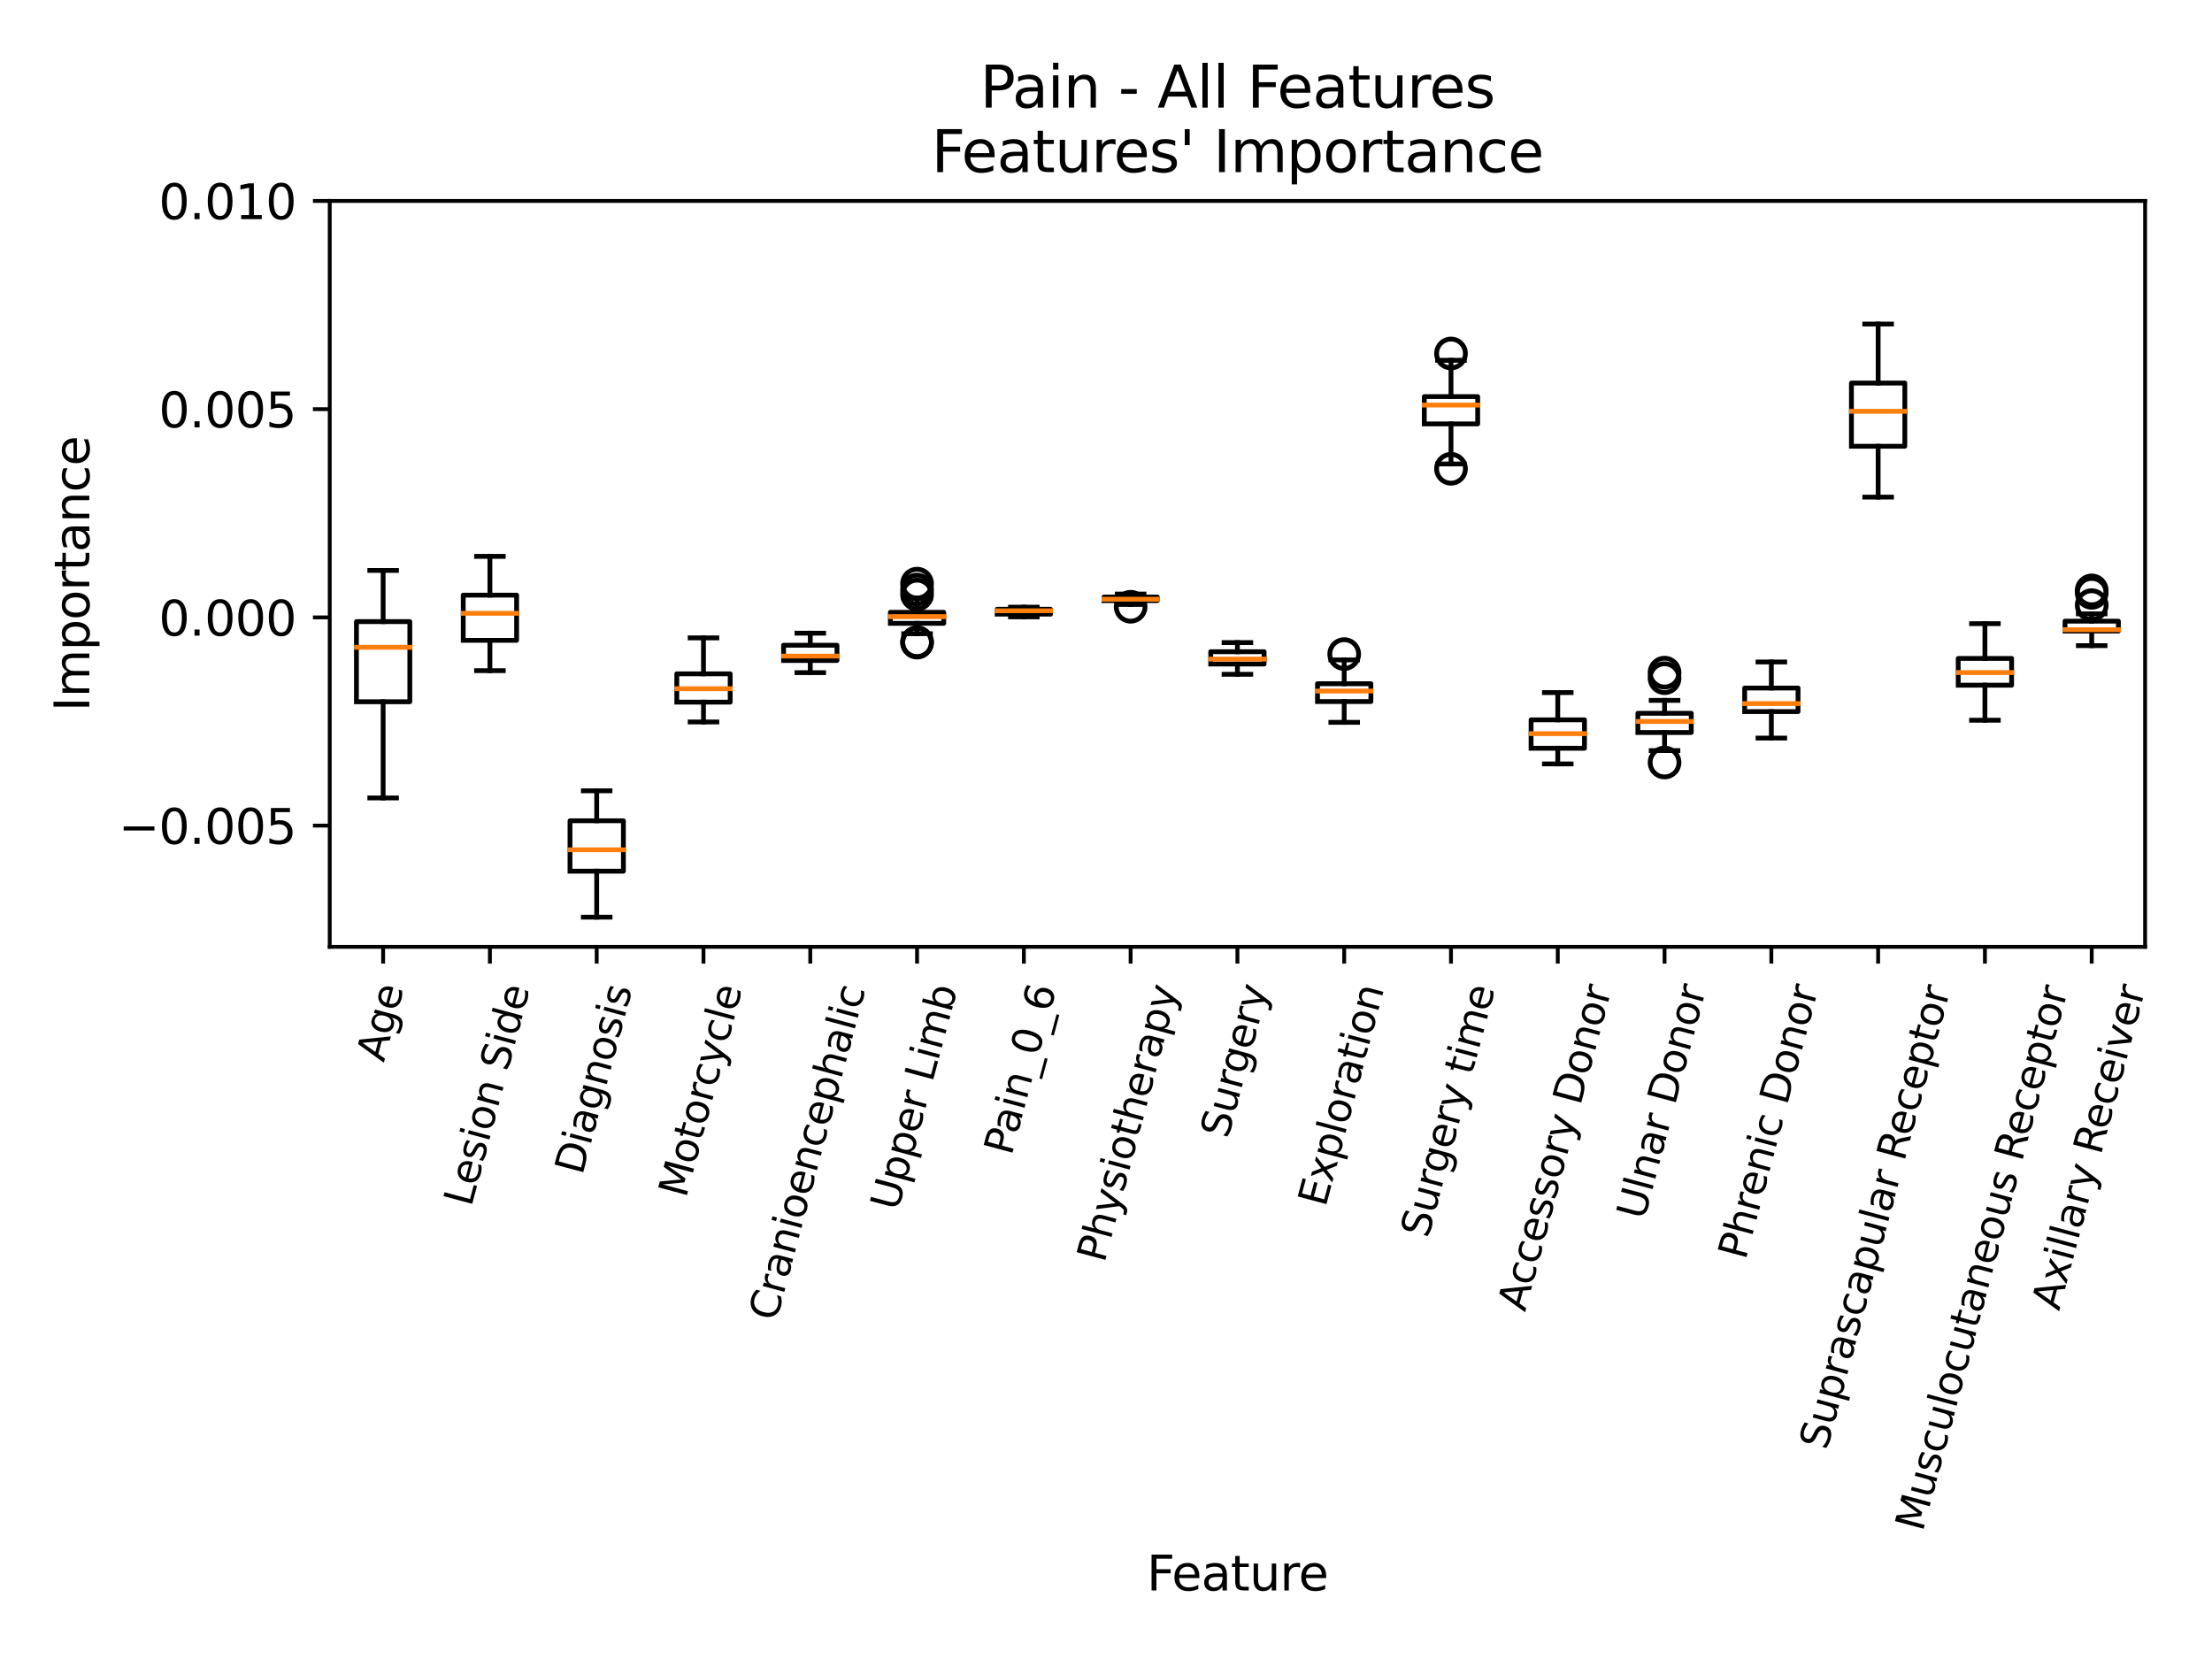 <?xml version="1.0" encoding="utf-8" standalone="no"?>
<!DOCTYPE svg PUBLIC "-//W3C//DTD SVG 1.1//EN"
  "http://www.w3.org/Graphics/SVG/1.1/DTD/svg11.dtd">
<svg xmlns:xlink="http://www.w3.org/1999/xlink" width="460.8pt" height="345.6pt" viewBox="0 0 460.8 345.6" xmlns="http://www.w3.org/2000/svg" version="1.1">
 <defs>
  <style type="text/css">*{stroke-linejoin: round; stroke-linecap: butt}</style>
 </defs>
 <g id="figure_1">
  <g id="patch_1">
   <path d="M 0 345.6 
L 460.8 345.6 
L 460.8 0 
L 0 0 
z
" style="fill: #ffffff"/>
  </g>
  <g id="axes_1">
   <g id="patch_2">
    <path d="M 68.69 197.241 
L 446.864 197.241 
L 446.864 41.856 
L 68.69 41.856 
z
" style="fill: #ffffff"/>
   </g>
   <g id="matplotlib.axis_1">
    <g id="xtick_1">
     <g id="line2d_1">
      <defs>
       <path id="m4eee331f38" d="M 0 0 
L 0 3.5 
" style="stroke: #000000; stroke-width: 0.8"/>
      </defs>
      <g>
       <use xlink:href="#m4eee331f38" x="79.813" y="197.241" style="stroke: #000000; stroke-width: 0.8"/>
      </g>
     </g>
     <g id="text_1">
      <!-- Age -->
      <g transform="translate(79.948 221.442)rotate(-75)scale(0.083 -0.083)">
       <defs>
        <path id="DejaVuSans-41" d="M 2188 4044 
L 1331 1722 
L 3047 1722 
L 2188 4044 
z
M 1831 4666 
L 2547 4666 
L 4325 0 
L 3669 0 
L 3244 1197 
L 1141 1197 
L 716 0 
L 50 0 
L 1831 4666 
z
" transform="scale(0.016)"/>
        <path id="DejaVuSans-67" d="M 2906 1791 
Q 2906 2416 2648 2759 
Q 2391 3103 1925 3103 
Q 1463 3103 1205 2759 
Q 947 2416 947 1791 
Q 947 1169 1205 825 
Q 1463 481 1925 481 
Q 2391 481 2648 825 
Q 2906 1169 2906 1791 
z
M 3481 434 
Q 3481 -459 3084 -895 
Q 2688 -1331 1869 -1331 
Q 1566 -1331 1297 -1286 
Q 1028 -1241 775 -1147 
L 775 -588 
Q 1028 -725 1275 -790 
Q 1522 -856 1778 -856 
Q 2344 -856 2625 -561 
Q 2906 -266 2906 331 
L 2906 616 
Q 2728 306 2450 153 
Q 2172 0 1784 0 
Q 1141 0 747 490 
Q 353 981 353 1791 
Q 353 2603 747 3093 
Q 1141 3584 1784 3584 
Q 2172 3584 2450 3431 
Q 2728 3278 2906 2969 
L 2906 3500 
L 3481 3500 
L 3481 434 
z
" transform="scale(0.016)"/>
        <path id="DejaVuSans-65" d="M 3597 1894 
L 3597 1613 
L 953 1613 
Q 991 1019 1311 708 
Q 1631 397 2203 397 
Q 2534 397 2845 478 
Q 3156 559 3463 722 
L 3463 178 
Q 3153 47 2828 -22 
Q 2503 -91 2169 -91 
Q 1331 -91 842 396 
Q 353 884 353 1716 
Q 353 2575 817 3079 
Q 1281 3584 2069 3584 
Q 2775 3584 3186 3129 
Q 3597 2675 3597 1894 
z
M 3022 2063 
Q 3016 2534 2758 2815 
Q 2500 3097 2075 3097 
Q 1594 3097 1305 2825 
Q 1016 2553 972 2059 
L 3022 2063 
z
" transform="scale(0.016)"/>
       </defs>
       <use xlink:href="#DejaVuSans-41"/>
       <use xlink:href="#DejaVuSans-67" x="68.408"/>
       <use xlink:href="#DejaVuSans-65" x="131.885"/>
      </g>
     </g>
    </g>
    <g id="xtick_2">
     <g id="line2d_2">
      <g>
       <use xlink:href="#m4eee331f38" x="102.058" y="197.241" style="stroke: #000000; stroke-width: 0.8"/>
      </g>
     </g>
     <g id="text_2">
      <!-- Lesion Side -->
      <g transform="translate(98.156 251.581)rotate(-75)scale(0.083 -0.083)">
       <defs>
        <path id="DejaVuSans-4c" d="M 628 4666 
L 1259 4666 
L 1259 531 
L 3531 531 
L 3531 0 
L 628 0 
L 628 4666 
z
" transform="scale(0.016)"/>
        <path id="DejaVuSans-73" d="M 2834 3397 
L 2834 2853 
Q 2591 2978 2328 3040 
Q 2066 3103 1784 3103 
Q 1356 3103 1142 2972 
Q 928 2841 928 2578 
Q 928 2378 1081 2264 
Q 1234 2150 1697 2047 
L 1894 2003 
Q 2506 1872 2764 1633 
Q 3022 1394 3022 966 
Q 3022 478 2636 193 
Q 2250 -91 1575 -91 
Q 1294 -91 989 -36 
Q 684 19 347 128 
L 347 722 
Q 666 556 975 473 
Q 1284 391 1588 391 
Q 1994 391 2212 530 
Q 2431 669 2431 922 
Q 2431 1156 2273 1281 
Q 2116 1406 1581 1522 
L 1381 1569 
Q 847 1681 609 1914 
Q 372 2147 372 2553 
Q 372 3047 722 3315 
Q 1072 3584 1716 3584 
Q 2034 3584 2315 3537 
Q 2597 3491 2834 3397 
z
" transform="scale(0.016)"/>
        <path id="DejaVuSans-69" d="M 603 3500 
L 1178 3500 
L 1178 0 
L 603 0 
L 603 3500 
z
M 603 4863 
L 1178 4863 
L 1178 4134 
L 603 4134 
L 603 4863 
z
" transform="scale(0.016)"/>
        <path id="DejaVuSans-6f" d="M 1959 3097 
Q 1497 3097 1228 2736 
Q 959 2375 959 1747 
Q 959 1119 1226 758 
Q 1494 397 1959 397 
Q 2419 397 2687 759 
Q 2956 1122 2956 1747 
Q 2956 2369 2687 2733 
Q 2419 3097 1959 3097 
z
M 1959 3584 
Q 2709 3584 3137 3096 
Q 3566 2609 3566 1747 
Q 3566 888 3137 398 
Q 2709 -91 1959 -91 
Q 1206 -91 779 398 
Q 353 888 353 1747 
Q 353 2609 779 3096 
Q 1206 3584 1959 3584 
z
" transform="scale(0.016)"/>
        <path id="DejaVuSans-6e" d="M 3513 2113 
L 3513 0 
L 2938 0 
L 2938 2094 
Q 2938 2591 2744 2837 
Q 2550 3084 2163 3084 
Q 1697 3084 1428 2787 
Q 1159 2491 1159 1978 
L 1159 0 
L 581 0 
L 581 3500 
L 1159 3500 
L 1159 2956 
Q 1366 3272 1645 3428 
Q 1925 3584 2291 3584 
Q 2894 3584 3203 3211 
Q 3513 2838 3513 2113 
z
" transform="scale(0.016)"/>
        <path id="DejaVuSans-20" transform="scale(0.016)"/>
        <path id="DejaVuSans-53" d="M 3425 4513 
L 3425 3897 
Q 3066 4069 2747 4153 
Q 2428 4238 2131 4238 
Q 1616 4238 1336 4038 
Q 1056 3838 1056 3469 
Q 1056 3159 1242 3001 
Q 1428 2844 1947 2747 
L 2328 2669 
Q 3034 2534 3370 2195 
Q 3706 1856 3706 1288 
Q 3706 609 3251 259 
Q 2797 -91 1919 -91 
Q 1588 -91 1214 -16 
Q 841 59 441 206 
L 441 856 
Q 825 641 1194 531 
Q 1563 422 1919 422 
Q 2459 422 2753 634 
Q 3047 847 3047 1241 
Q 3047 1584 2836 1778 
Q 2625 1972 2144 2069 
L 1759 2144 
Q 1053 2284 737 2584 
Q 422 2884 422 3419 
Q 422 4038 858 4394 
Q 1294 4750 2059 4750 
Q 2388 4750 2728 4690 
Q 3069 4631 3425 4513 
z
" transform="scale(0.016)"/>
        <path id="DejaVuSans-64" d="M 2906 2969 
L 2906 4863 
L 3481 4863 
L 3481 0 
L 2906 0 
L 2906 525 
Q 2725 213 2448 61 
Q 2172 -91 1784 -91 
Q 1150 -91 751 415 
Q 353 922 353 1747 
Q 353 2572 751 3078 
Q 1150 3584 1784 3584 
Q 2172 3584 2448 3432 
Q 2725 3281 2906 2969 
z
M 947 1747 
Q 947 1113 1208 752 
Q 1469 391 1925 391 
Q 2381 391 2643 752 
Q 2906 1113 2906 1747 
Q 2906 2381 2643 2742 
Q 2381 3103 1925 3103 
Q 1469 3103 1208 2742 
Q 947 2381 947 1747 
z
" transform="scale(0.016)"/>
       </defs>
       <use xlink:href="#DejaVuSans-4c"/>
       <use xlink:href="#DejaVuSans-65" x="53.963"/>
       <use xlink:href="#DejaVuSans-73" x="115.486"/>
       <use xlink:href="#DejaVuSans-69" x="167.586"/>
       <use xlink:href="#DejaVuSans-6f" x="195.369"/>
       <use xlink:href="#DejaVuSans-6e" x="256.551"/>
       <use xlink:href="#DejaVuSans-20" x="319.93"/>
       <use xlink:href="#DejaVuSans-53" x="351.717"/>
       <use xlink:href="#DejaVuSans-69" x="415.193"/>
       <use xlink:href="#DejaVuSans-64" x="442.977"/>
       <use xlink:href="#DejaVuSans-65" x="506.453"/>
      </g>
     </g>
    </g>
    <g id="xtick_3">
     <g id="line2d_3">
      <g>
       <use xlink:href="#m4eee331f38" x="124.304" y="197.241" style="stroke: #000000; stroke-width: 0.8"/>
      </g>
     </g>
     <g id="text_3">
      <!-- Diagnosis -->
      <g transform="translate(121.284 244.99)rotate(-75)scale(0.083 -0.083)">
       <defs>
        <path id="DejaVuSans-44" d="M 1259 4147 
L 1259 519 
L 2022 519 
Q 2988 519 3436 956 
Q 3884 1394 3884 2338 
Q 3884 3275 3436 3711 
Q 2988 4147 2022 4147 
L 1259 4147 
z
M 628 4666 
L 1925 4666 
Q 3281 4666 3915 4102 
Q 4550 3538 4550 2338 
Q 4550 1131 3912 565 
Q 3275 0 1925 0 
L 628 0 
L 628 4666 
z
" transform="scale(0.016)"/>
        <path id="DejaVuSans-61" d="M 2194 1759 
Q 1497 1759 1228 1600 
Q 959 1441 959 1056 
Q 959 750 1161 570 
Q 1363 391 1709 391 
Q 2188 391 2477 730 
Q 2766 1069 2766 1631 
L 2766 1759 
L 2194 1759 
z
M 3341 1997 
L 3341 0 
L 2766 0 
L 2766 531 
Q 2569 213 2275 61 
Q 1981 -91 1556 -91 
Q 1019 -91 701 211 
Q 384 513 384 1019 
Q 384 1609 779 1909 
Q 1175 2209 1959 2209 
L 2766 2209 
L 2766 2266 
Q 2766 2663 2505 2880 
Q 2244 3097 1772 3097 
Q 1472 3097 1187 3025 
Q 903 2953 641 2809 
L 641 3341 
Q 956 3463 1253 3523 
Q 1550 3584 1831 3584 
Q 2591 3584 2966 3190 
Q 3341 2797 3341 1997 
z
" transform="scale(0.016)"/>
       </defs>
       <use xlink:href="#DejaVuSans-44"/>
       <use xlink:href="#DejaVuSans-69" x="77.002"/>
       <use xlink:href="#DejaVuSans-61" x="104.785"/>
       <use xlink:href="#DejaVuSans-67" x="166.064"/>
       <use xlink:href="#DejaVuSans-6e" x="229.541"/>
       <use xlink:href="#DejaVuSans-6f" x="292.92"/>
       <use xlink:href="#DejaVuSans-73" x="354.102"/>
       <use xlink:href="#DejaVuSans-69" x="406.201"/>
       <use xlink:href="#DejaVuSans-73" x="433.984"/>
      </g>
     </g>
    </g>
    <g id="xtick_4">
     <g id="line2d_4">
      <g>
       <use xlink:href="#m4eee331f38" x="146.549" y="197.241" style="stroke: #000000; stroke-width: 0.8"/>
      </g>
     </g>
     <g id="text_4">
      <!-- Motorcycle -->
      <g transform="translate(142.892 249.746)rotate(-75)scale(0.083 -0.083)">
       <defs>
        <path id="DejaVuSans-4d" d="M 628 4666 
L 1569 4666 
L 2759 1491 
L 3956 4666 
L 4897 4666 
L 4897 0 
L 4281 0 
L 4281 4097 
L 3078 897 
L 2444 897 
L 1241 4097 
L 1241 0 
L 628 0 
L 628 4666 
z
" transform="scale(0.016)"/>
        <path id="DejaVuSans-74" d="M 1172 4494 
L 1172 3500 
L 2356 3500 
L 2356 3053 
L 1172 3053 
L 1172 1153 
Q 1172 725 1289 603 
Q 1406 481 1766 481 
L 2356 481 
L 2356 0 
L 1766 0 
Q 1100 0 847 248 
Q 594 497 594 1153 
L 594 3053 
L 172 3053 
L 172 3500 
L 594 3500 
L 594 4494 
L 1172 4494 
z
" transform="scale(0.016)"/>
        <path id="DejaVuSans-72" d="M 2631 2963 
Q 2534 3019 2420 3045 
Q 2306 3072 2169 3072 
Q 1681 3072 1420 2755 
Q 1159 2438 1159 1844 
L 1159 0 
L 581 0 
L 581 3500 
L 1159 3500 
L 1159 2956 
Q 1341 3275 1631 3429 
Q 1922 3584 2338 3584 
Q 2397 3584 2469 3576 
Q 2541 3569 2628 3553 
L 2631 2963 
z
" transform="scale(0.016)"/>
        <path id="DejaVuSans-63" d="M 3122 3366 
L 3122 2828 
Q 2878 2963 2633 3030 
Q 2388 3097 2138 3097 
Q 1578 3097 1268 2742 
Q 959 2388 959 1747 
Q 959 1106 1268 751 
Q 1578 397 2138 397 
Q 2388 397 2633 464 
Q 2878 531 3122 666 
L 3122 134 
Q 2881 22 2623 -34 
Q 2366 -91 2075 -91 
Q 1284 -91 818 406 
Q 353 903 353 1747 
Q 353 2603 823 3093 
Q 1294 3584 2113 3584 
Q 2378 3584 2631 3529 
Q 2884 3475 3122 3366 
z
" transform="scale(0.016)"/>
        <path id="DejaVuSans-79" d="M 2059 -325 
Q 1816 -950 1584 -1140 
Q 1353 -1331 966 -1331 
L 506 -1331 
L 506 -850 
L 844 -850 
Q 1081 -850 1212 -737 
Q 1344 -625 1503 -206 
L 1606 56 
L 191 3500 
L 800 3500 
L 1894 763 
L 2988 3500 
L 3597 3500 
L 2059 -325 
z
" transform="scale(0.016)"/>
        <path id="DejaVuSans-6c" d="M 603 4863 
L 1178 4863 
L 1178 0 
L 603 0 
L 603 4863 
z
" transform="scale(0.016)"/>
       </defs>
       <use xlink:href="#DejaVuSans-4d"/>
       <use xlink:href="#DejaVuSans-6f" x="86.279"/>
       <use xlink:href="#DejaVuSans-74" x="147.461"/>
       <use xlink:href="#DejaVuSans-6f" x="186.67"/>
       <use xlink:href="#DejaVuSans-72" x="247.852"/>
       <use xlink:href="#DejaVuSans-63" x="286.715"/>
       <use xlink:href="#DejaVuSans-79" x="341.695"/>
       <use xlink:href="#DejaVuSans-63" x="400.875"/>
       <use xlink:href="#DejaVuSans-6c" x="455.855"/>
       <use xlink:href="#DejaVuSans-65" x="483.639"/>
      </g>
     </g>
    </g>
    <g id="xtick_5">
     <g id="line2d_5">
      <g>
       <use xlink:href="#m4eee331f38" x="168.795" y="197.241" style="stroke: #000000; stroke-width: 0.8"/>
      </g>
     </g>
     <g id="text_5">
      <!-- Cranioencephalic -->
      <g transform="translate(161.694 275.452)rotate(-75)scale(0.083 -0.083)">
       <defs>
        <path id="DejaVuSans-43" d="M 4122 4306 
L 4122 3641 
Q 3803 3938 3442 4084 
Q 3081 4231 2675 4231 
Q 1875 4231 1450 3742 
Q 1025 3253 1025 2328 
Q 1025 1406 1450 917 
Q 1875 428 2675 428 
Q 3081 428 3442 575 
Q 3803 722 4122 1019 
L 4122 359 
Q 3791 134 3420 21 
Q 3050 -91 2638 -91 
Q 1578 -91 968 557 
Q 359 1206 359 2328 
Q 359 3453 968 4101 
Q 1578 4750 2638 4750 
Q 3056 4750 3426 4639 
Q 3797 4528 4122 4306 
z
" transform="scale(0.016)"/>
        <path id="DejaVuSans-70" d="M 1159 525 
L 1159 -1331 
L 581 -1331 
L 581 3500 
L 1159 3500 
L 1159 2969 
Q 1341 3281 1617 3432 
Q 1894 3584 2278 3584 
Q 2916 3584 3314 3078 
Q 3713 2572 3713 1747 
Q 3713 922 3314 415 
Q 2916 -91 2278 -91 
Q 1894 -91 1617 61 
Q 1341 213 1159 525 
z
M 3116 1747 
Q 3116 2381 2855 2742 
Q 2594 3103 2138 3103 
Q 1681 3103 1420 2742 
Q 1159 2381 1159 1747 
Q 1159 1113 1420 752 
Q 1681 391 2138 391 
Q 2594 391 2855 752 
Q 3116 1113 3116 1747 
z
" transform="scale(0.016)"/>
        <path id="DejaVuSans-68" d="M 3513 2113 
L 3513 0 
L 2938 0 
L 2938 2094 
Q 2938 2591 2744 2837 
Q 2550 3084 2163 3084 
Q 1697 3084 1428 2787 
Q 1159 2491 1159 1978 
L 1159 0 
L 581 0 
L 581 4863 
L 1159 4863 
L 1159 2956 
Q 1366 3272 1645 3428 
Q 1925 3584 2291 3584 
Q 2894 3584 3203 3211 
Q 3513 2838 3513 2113 
z
" transform="scale(0.016)"/>
       </defs>
       <use xlink:href="#DejaVuSans-43"/>
       <use xlink:href="#DejaVuSans-72" x="69.824"/>
       <use xlink:href="#DejaVuSans-61" x="110.938"/>
       <use xlink:href="#DejaVuSans-6e" x="172.217"/>
       <use xlink:href="#DejaVuSans-69" x="235.596"/>
       <use xlink:href="#DejaVuSans-6f" x="263.379"/>
       <use xlink:href="#DejaVuSans-65" x="324.561"/>
       <use xlink:href="#DejaVuSans-6e" x="386.084"/>
       <use xlink:href="#DejaVuSans-63" x="449.463"/>
       <use xlink:href="#DejaVuSans-65" x="504.443"/>
       <use xlink:href="#DejaVuSans-70" x="565.967"/>
       <use xlink:href="#DejaVuSans-68" x="629.443"/>
       <use xlink:href="#DejaVuSans-61" x="692.822"/>
       <use xlink:href="#DejaVuSans-6c" x="754.102"/>
       <use xlink:href="#DejaVuSans-69" x="781.885"/>
       <use xlink:href="#DejaVuSans-63" x="809.668"/>
      </g>
     </g>
    </g>
    <g id="xtick_6">
     <g id="line2d_6">
      <g>
       <use xlink:href="#m4eee331f38" x="191.04" y="197.241" style="stroke: #000000; stroke-width: 0.8"/>
      </g>
     </g>
     <g id="text_6">
      <!-- Upper Limb -->
      <g transform="translate(187.019 252.464)rotate(-75)scale(0.083 -0.083)">
       <defs>
        <path id="DejaVuSans-55" d="M 556 4666 
L 1191 4666 
L 1191 1831 
Q 1191 1081 1462 751 
Q 1734 422 2344 422 
Q 2950 422 3222 751 
Q 3494 1081 3494 1831 
L 3494 4666 
L 4128 4666 
L 4128 1753 
Q 4128 841 3676 375 
Q 3225 -91 2344 -91 
Q 1459 -91 1007 375 
Q 556 841 556 1753 
L 556 4666 
z
" transform="scale(0.016)"/>
        <path id="DejaVuSans-6d" d="M 3328 2828 
Q 3544 3216 3844 3400 
Q 4144 3584 4550 3584 
Q 5097 3584 5394 3201 
Q 5691 2819 5691 2113 
L 5691 0 
L 5113 0 
L 5113 2094 
Q 5113 2597 4934 2840 
Q 4756 3084 4391 3084 
Q 3944 3084 3684 2787 
Q 3425 2491 3425 1978 
L 3425 0 
L 2847 0 
L 2847 2094 
Q 2847 2600 2669 2842 
Q 2491 3084 2119 3084 
Q 1678 3084 1418 2786 
Q 1159 2488 1159 1978 
L 1159 0 
L 581 0 
L 581 3500 
L 1159 3500 
L 1159 2956 
Q 1356 3278 1631 3431 
Q 1906 3584 2284 3584 
Q 2666 3584 2933 3390 
Q 3200 3197 3328 2828 
z
" transform="scale(0.016)"/>
        <path id="DejaVuSans-62" d="M 3116 1747 
Q 3116 2381 2855 2742 
Q 2594 3103 2138 3103 
Q 1681 3103 1420 2742 
Q 1159 2381 1159 1747 
Q 1159 1113 1420 752 
Q 1681 391 2138 391 
Q 2594 391 2855 752 
Q 3116 1113 3116 1747 
z
M 1159 2969 
Q 1341 3281 1617 3432 
Q 1894 3584 2278 3584 
Q 2916 3584 3314 3078 
Q 3713 2572 3713 1747 
Q 3713 922 3314 415 
Q 2916 -91 2278 -91 
Q 1894 -91 1617 61 
Q 1341 213 1159 525 
L 1159 0 
L 581 0 
L 581 4863 
L 1159 4863 
L 1159 2969 
z
" transform="scale(0.016)"/>
       </defs>
       <use xlink:href="#DejaVuSans-55"/>
       <use xlink:href="#DejaVuSans-70" x="73.193"/>
       <use xlink:href="#DejaVuSans-70" x="136.67"/>
       <use xlink:href="#DejaVuSans-65" x="200.146"/>
       <use xlink:href="#DejaVuSans-72" x="261.67"/>
       <use xlink:href="#DejaVuSans-20" x="302.783"/>
       <use xlink:href="#DejaVuSans-4c" x="334.57"/>
       <use xlink:href="#DejaVuSans-69" x="390.283"/>
       <use xlink:href="#DejaVuSans-6d" x="418.066"/>
       <use xlink:href="#DejaVuSans-62" x="515.479"/>
      </g>
     </g>
    </g>
    <g id="xtick_7">
     <g id="line2d_7">
      <g>
       <use xlink:href="#m4eee331f38" x="213.286" y="197.241" style="stroke: #000000; stroke-width: 0.8"/>
      </g>
     </g>
     <g id="text_7">
      <!-- Pain_0_6 -->
      <g transform="translate(210.7 240.919)rotate(-75)scale(0.083 -0.083)">
       <defs>
        <path id="DejaVuSans-50" d="M 1259 4147 
L 1259 2394 
L 2053 2394 
Q 2494 2394 2734 2622 
Q 2975 2850 2975 3272 
Q 2975 3691 2734 3919 
Q 2494 4147 2053 4147 
L 1259 4147 
z
M 628 4666 
L 2053 4666 
Q 2838 4666 3239 4311 
Q 3641 3956 3641 3272 
Q 3641 2581 3239 2228 
Q 2838 1875 2053 1875 
L 1259 1875 
L 1259 0 
L 628 0 
L 628 4666 
z
" transform="scale(0.016)"/>
        <path id="DejaVuSans-5f" d="M 3263 -1063 
L 3263 -1509 
L -63 -1509 
L -63 -1063 
L 3263 -1063 
z
" transform="scale(0.016)"/>
        <path id="DejaVuSans-30" d="M 2034 4250 
Q 1547 4250 1301 3770 
Q 1056 3291 1056 2328 
Q 1056 1369 1301 889 
Q 1547 409 2034 409 
Q 2525 409 2770 889 
Q 3016 1369 3016 2328 
Q 3016 3291 2770 3770 
Q 2525 4250 2034 4250 
z
M 2034 4750 
Q 2819 4750 3233 4129 
Q 3647 3509 3647 2328 
Q 3647 1150 3233 529 
Q 2819 -91 2034 -91 
Q 1250 -91 836 529 
Q 422 1150 422 2328 
Q 422 3509 836 4129 
Q 1250 4750 2034 4750 
z
" transform="scale(0.016)"/>
        <path id="DejaVuSans-36" d="M 2113 2584 
Q 1688 2584 1439 2293 
Q 1191 2003 1191 1497 
Q 1191 994 1439 701 
Q 1688 409 2113 409 
Q 2538 409 2786 701 
Q 3034 994 3034 1497 
Q 3034 2003 2786 2293 
Q 2538 2584 2113 2584 
z
M 3366 4563 
L 3366 3988 
Q 3128 4100 2886 4159 
Q 2644 4219 2406 4219 
Q 1781 4219 1451 3797 
Q 1122 3375 1075 2522 
Q 1259 2794 1537 2939 
Q 1816 3084 2150 3084 
Q 2853 3084 3261 2657 
Q 3669 2231 3669 1497 
Q 3669 778 3244 343 
Q 2819 -91 2113 -91 
Q 1303 -91 875 529 
Q 447 1150 447 2328 
Q 447 3434 972 4092 
Q 1497 4750 2381 4750 
Q 2619 4750 2861 4703 
Q 3103 4656 3366 4563 
z
" transform="scale(0.016)"/>
       </defs>
       <use xlink:href="#DejaVuSans-50"/>
       <use xlink:href="#DejaVuSans-61" x="55.803"/>
       <use xlink:href="#DejaVuSans-69" x="117.082"/>
       <use xlink:href="#DejaVuSans-6e" x="144.865"/>
       <use xlink:href="#DejaVuSans-5f" x="208.244"/>
       <use xlink:href="#DejaVuSans-30" x="258.244"/>
       <use xlink:href="#DejaVuSans-5f" x="321.867"/>
       <use xlink:href="#DejaVuSans-36" x="371.867"/>
      </g>
     </g>
    </g>
    <g id="xtick_8">
     <g id="line2d_8">
      <g>
       <use xlink:href="#m4eee331f38" x="235.531" y="197.241" style="stroke: #000000; stroke-width: 0.8"/>
      </g>
     </g>
     <g id="text_8">
      <!-- Physiotherapy -->
      <g transform="translate(230.064 263.256)rotate(-75)scale(0.083 -0.083)">
       <use xlink:href="#DejaVuSans-50"/>
       <use xlink:href="#DejaVuSans-68" x="60.303"/>
       <use xlink:href="#DejaVuSans-79" x="123.682"/>
       <use xlink:href="#DejaVuSans-73" x="182.861"/>
       <use xlink:href="#DejaVuSans-69" x="234.961"/>
       <use xlink:href="#DejaVuSans-6f" x="262.744"/>
       <use xlink:href="#DejaVuSans-74" x="323.926"/>
       <use xlink:href="#DejaVuSans-68" x="363.135"/>
       <use xlink:href="#DejaVuSans-65" x="426.514"/>
       <use xlink:href="#DejaVuSans-72" x="488.037"/>
       <use xlink:href="#DejaVuSans-61" x="529.15"/>
       <use xlink:href="#DejaVuSans-70" x="590.43"/>
       <use xlink:href="#DejaVuSans-79" x="653.906"/>
      </g>
     </g>
    </g>
    <g id="xtick_9">
     <g id="line2d_9">
      <g>
       <use xlink:href="#m4eee331f38" x="257.777" y="197.241" style="stroke: #000000; stroke-width: 0.8"/>
      </g>
     </g>
     <g id="text_9">
      <!-- Surgery -->
      <g transform="translate(255.776 237.382)rotate(-75)scale(0.083 -0.083)">
       <defs>
        <path id="DejaVuSans-75" d="M 544 1381 
L 544 3500 
L 1119 3500 
L 1119 1403 
Q 1119 906 1312 657 
Q 1506 409 1894 409 
Q 2359 409 2629 706 
Q 2900 1003 2900 1516 
L 2900 3500 
L 3475 3500 
L 3475 0 
L 2900 0 
L 2900 538 
Q 2691 219 2414 64 
Q 2138 -91 1772 -91 
Q 1169 -91 856 284 
Q 544 659 544 1381 
z
M 1991 3584 
L 1991 3584 
z
" transform="scale(0.016)"/>
       </defs>
       <use xlink:href="#DejaVuSans-53"/>
       <use xlink:href="#DejaVuSans-75" x="63.477"/>
       <use xlink:href="#DejaVuSans-72" x="126.855"/>
       <use xlink:href="#DejaVuSans-67" x="166.219"/>
       <use xlink:href="#DejaVuSans-65" x="229.695"/>
       <use xlink:href="#DejaVuSans-72" x="291.219"/>
       <use xlink:href="#DejaVuSans-79" x="332.332"/>
      </g>
     </g>
    </g>
    <g id="xtick_10">
     <g id="line2d_10">
      <g>
       <use xlink:href="#m4eee331f38" x="280.022" y="197.241" style="stroke: #000000; stroke-width: 0.8"/>
      </g>
     </g>
     <g id="text_10">
      <!-- Exploration -->
      <g transform="translate(276.111 251.643)rotate(-75)scale(0.083 -0.083)">
       <defs>
        <path id="DejaVuSans-45" d="M 628 4666 
L 3578 4666 
L 3578 4134 
L 1259 4134 
L 1259 2753 
L 3481 2753 
L 3481 2222 
L 1259 2222 
L 1259 531 
L 3634 531 
L 3634 0 
L 628 0 
L 628 4666 
z
" transform="scale(0.016)"/>
        <path id="DejaVuSans-78" d="M 3513 3500 
L 2247 1797 
L 3578 0 
L 2900 0 
L 1881 1375 
L 863 0 
L 184 0 
L 1544 1831 
L 300 3500 
L 978 3500 
L 1906 2253 
L 2834 3500 
L 3513 3500 
z
" transform="scale(0.016)"/>
       </defs>
       <use xlink:href="#DejaVuSans-45"/>
       <use xlink:href="#DejaVuSans-78" x="63.184"/>
       <use xlink:href="#DejaVuSans-70" x="122.363"/>
       <use xlink:href="#DejaVuSans-6c" x="185.84"/>
       <use xlink:href="#DejaVuSans-6f" x="213.623"/>
       <use xlink:href="#DejaVuSans-72" x="274.805"/>
       <use xlink:href="#DejaVuSans-61" x="315.918"/>
       <use xlink:href="#DejaVuSans-74" x="377.197"/>
       <use xlink:href="#DejaVuSans-69" x="416.406"/>
       <use xlink:href="#DejaVuSans-6f" x="444.189"/>
       <use xlink:href="#DejaVuSans-6e" x="505.371"/>
      </g>
     </g>
    </g>
    <g id="xtick_11">
     <g id="line2d_11">
      <g>
       <use xlink:href="#m4eee331f38" x="302.268" y="197.241" style="stroke: #000000; stroke-width: 0.8"/>
      </g>
     </g>
     <g id="text_11">
      <!-- Surgery time -->
      <g transform="translate(297.489 258.118)rotate(-75)scale(0.083 -0.083)">
       <use xlink:href="#DejaVuSans-53"/>
       <use xlink:href="#DejaVuSans-75" x="63.477"/>
       <use xlink:href="#DejaVuSans-72" x="126.855"/>
       <use xlink:href="#DejaVuSans-67" x="166.219"/>
       <use xlink:href="#DejaVuSans-65" x="229.695"/>
       <use xlink:href="#DejaVuSans-72" x="291.219"/>
       <use xlink:href="#DejaVuSans-79" x="332.332"/>
       <use xlink:href="#DejaVuSans-20" x="391.512"/>
       <use xlink:href="#DejaVuSans-74" x="423.299"/>
       <use xlink:href="#DejaVuSans-69" x="462.508"/>
       <use xlink:href="#DejaVuSans-6d" x="490.291"/>
       <use xlink:href="#DejaVuSans-65" x="587.703"/>
      </g>
     </g>
    </g>
    <g id="xtick_12">
     <g id="line2d_12">
      <g>
       <use xlink:href="#m4eee331f38" x="324.513" y="197.241" style="stroke: #000000; stroke-width: 0.8"/>
      </g>
     </g>
     <g id="text_12">
      <!-- Accessory Donor -->
      <g transform="translate(317.684 273.424)rotate(-75)scale(0.083 -0.083)">
       <use xlink:href="#DejaVuSans-41"/>
       <use xlink:href="#DejaVuSans-63" x="66.658"/>
       <use xlink:href="#DejaVuSans-63" x="121.639"/>
       <use xlink:href="#DejaVuSans-65" x="176.619"/>
       <use xlink:href="#DejaVuSans-73" x="238.143"/>
       <use xlink:href="#DejaVuSans-73" x="290.242"/>
       <use xlink:href="#DejaVuSans-6f" x="342.342"/>
       <use xlink:href="#DejaVuSans-72" x="403.523"/>
       <use xlink:href="#DejaVuSans-79" x="444.637"/>
       <use xlink:href="#DejaVuSans-20" x="503.816"/>
       <use xlink:href="#DejaVuSans-44" x="535.604"/>
       <use xlink:href="#DejaVuSans-6f" x="612.605"/>
       <use xlink:href="#DejaVuSans-6e" x="673.787"/>
       <use xlink:href="#DejaVuSans-6f" x="737.166"/>
       <use xlink:href="#DejaVuSans-72" x="798.348"/>
      </g>
     </g>
    </g>
    <g id="xtick_13">
     <g id="line2d_13">
      <g>
       <use xlink:href="#m4eee331f38" x="346.759" y="197.241" style="stroke: #000000; stroke-width: 0.8"/>
      </g>
     </g>
     <g id="text_13">
      <!-- Ulnar Donor -->
      <g transform="translate(342.486 254.347)rotate(-75)scale(0.083 -0.083)">
       <use xlink:href="#DejaVuSans-55"/>
       <use xlink:href="#DejaVuSans-6c" x="73.193"/>
       <use xlink:href="#DejaVuSans-6e" x="100.977"/>
       <use xlink:href="#DejaVuSans-61" x="164.355"/>
       <use xlink:href="#DejaVuSans-72" x="225.635"/>
       <use xlink:href="#DejaVuSans-20" x="266.748"/>
       <use xlink:href="#DejaVuSans-44" x="298.535"/>
       <use xlink:href="#DejaVuSans-6f" x="375.537"/>
       <use xlink:href="#DejaVuSans-6e" x="436.719"/>
       <use xlink:href="#DejaVuSans-6f" x="500.098"/>
       <use xlink:href="#DejaVuSans-72" x="561.279"/>
      </g>
     </g>
    </g>
    <g id="xtick_14">
     <g id="line2d_14">
      <g>
       <use xlink:href="#m4eee331f38" x="369.004" y="197.241" style="stroke: #000000; stroke-width: 0.8"/>
      </g>
     </g>
     <g id="text_14">
      <!-- Phrenic Donor -->
      <g transform="translate(363.616 262.672)rotate(-75)scale(0.083 -0.083)">
       <use xlink:href="#DejaVuSans-50"/>
       <use xlink:href="#DejaVuSans-68" x="60.303"/>
       <use xlink:href="#DejaVuSans-72" x="123.682"/>
       <use xlink:href="#DejaVuSans-65" x="162.545"/>
       <use xlink:href="#DejaVuSans-6e" x="224.068"/>
       <use xlink:href="#DejaVuSans-69" x="287.447"/>
       <use xlink:href="#DejaVuSans-63" x="315.23"/>
       <use xlink:href="#DejaVuSans-20" x="370.211"/>
       <use xlink:href="#DejaVuSans-44" x="401.998"/>
       <use xlink:href="#DejaVuSans-6f" x="479"/>
       <use xlink:href="#DejaVuSans-6e" x="540.182"/>
       <use xlink:href="#DejaVuSans-6f" x="603.561"/>
       <use xlink:href="#DejaVuSans-72" x="664.742"/>
      </g>
     </g>
    </g>
    <g id="xtick_15">
     <g id="line2d_15">
      <g>
       <use xlink:href="#m4eee331f38" x="391.25" y="197.241" style="stroke: #000000; stroke-width: 0.8"/>
      </g>
     </g>
     <g id="text_15">
      <!-- Suprascapular Receptor -->
      <g transform="translate(380.557 302.266)rotate(-75)scale(0.083 -0.083)">
       <defs>
        <path id="DejaVuSans-52" d="M 2841 2188 
Q 3044 2119 3236 1894 
Q 3428 1669 3622 1275 
L 4263 0 
L 3584 0 
L 2988 1197 
Q 2756 1666 2539 1819 
Q 2322 1972 1947 1972 
L 1259 1972 
L 1259 0 
L 628 0 
L 628 4666 
L 2053 4666 
Q 2853 4666 3247 4331 
Q 3641 3997 3641 3322 
Q 3641 2881 3436 2590 
Q 3231 2300 2841 2188 
z
M 1259 4147 
L 1259 2491 
L 2053 2491 
Q 2509 2491 2742 2702 
Q 2975 2913 2975 3322 
Q 2975 3731 2742 3939 
Q 2509 4147 2053 4147 
L 1259 4147 
z
" transform="scale(0.016)"/>
       </defs>
       <use xlink:href="#DejaVuSans-53"/>
       <use xlink:href="#DejaVuSans-75" x="63.477"/>
       <use xlink:href="#DejaVuSans-70" x="126.855"/>
       <use xlink:href="#DejaVuSans-72" x="190.332"/>
       <use xlink:href="#DejaVuSans-61" x="231.445"/>
       <use xlink:href="#DejaVuSans-73" x="292.725"/>
       <use xlink:href="#DejaVuSans-63" x="344.824"/>
       <use xlink:href="#DejaVuSans-61" x="399.805"/>
       <use xlink:href="#DejaVuSans-70" x="461.084"/>
       <use xlink:href="#DejaVuSans-75" x="524.561"/>
       <use xlink:href="#DejaVuSans-6c" x="587.939"/>
       <use xlink:href="#DejaVuSans-61" x="615.723"/>
       <use xlink:href="#DejaVuSans-72" x="677.002"/>
       <use xlink:href="#DejaVuSans-20" x="718.115"/>
       <use xlink:href="#DejaVuSans-52" x="749.902"/>
       <use xlink:href="#DejaVuSans-65" x="814.885"/>
       <use xlink:href="#DejaVuSans-63" x="876.408"/>
       <use xlink:href="#DejaVuSans-65" x="931.389"/>
       <use xlink:href="#DejaVuSans-70" x="992.912"/>
       <use xlink:href="#DejaVuSans-74" x="1056.389"/>
       <use xlink:href="#DejaVuSans-6f" x="1095.598"/>
       <use xlink:href="#DejaVuSans-72" x="1156.779"/>
      </g>
     </g>
    </g>
    <g id="xtick_16">
     <g id="line2d_16">
      <g>
       <use xlink:href="#m4eee331f38" x="413.495" y="197.241" style="stroke: #000000; stroke-width: 0.8"/>
      </g>
     </g>
     <g id="text_16">
      <!-- Musculocutaneous Receptor -->
      <g transform="translate(400.524 319.272)rotate(-75)scale(0.083 -0.083)">
       <use xlink:href="#DejaVuSans-4d"/>
       <use xlink:href="#DejaVuSans-75" x="86.279"/>
       <use xlink:href="#DejaVuSans-73" x="149.658"/>
       <use xlink:href="#DejaVuSans-63" x="201.758"/>
       <use xlink:href="#DejaVuSans-75" x="256.738"/>
       <use xlink:href="#DejaVuSans-6c" x="320.117"/>
       <use xlink:href="#DejaVuSans-6f" x="347.9"/>
       <use xlink:href="#DejaVuSans-63" x="409.082"/>
       <use xlink:href="#DejaVuSans-75" x="464.062"/>
       <use xlink:href="#DejaVuSans-74" x="527.441"/>
       <use xlink:href="#DejaVuSans-61" x="566.65"/>
       <use xlink:href="#DejaVuSans-6e" x="627.93"/>
       <use xlink:href="#DejaVuSans-65" x="691.309"/>
       <use xlink:href="#DejaVuSans-6f" x="752.832"/>
       <use xlink:href="#DejaVuSans-75" x="814.014"/>
       <use xlink:href="#DejaVuSans-73" x="877.393"/>
       <use xlink:href="#DejaVuSans-20" x="929.492"/>
       <use xlink:href="#DejaVuSans-52" x="961.279"/>
       <use xlink:href="#DejaVuSans-65" x="1026.262"/>
       <use xlink:href="#DejaVuSans-63" x="1087.785"/>
       <use xlink:href="#DejaVuSans-65" x="1142.766"/>
       <use xlink:href="#DejaVuSans-70" x="1204.289"/>
       <use xlink:href="#DejaVuSans-74" x="1267.766"/>
       <use xlink:href="#DejaVuSans-6f" x="1306.975"/>
       <use xlink:href="#DejaVuSans-72" x="1368.156"/>
      </g>
     </g>
    </g>
    <g id="xtick_17">
     <g id="line2d_17">
      <g>
       <use xlink:href="#m4eee331f38" x="435.741" y="197.241" style="stroke: #000000; stroke-width: 0.8"/>
      </g>
     </g>
     <g id="text_17">
      <!-- Axillary Receiver -->
      <g transform="translate(428.939 273.22)rotate(-75)scale(0.083 -0.083)">
       <defs>
        <path id="DejaVuSans-76" d="M 191 3500 
L 800 3500 
L 1894 563 
L 2988 3500 
L 3597 3500 
L 2284 0 
L 1503 0 
L 191 3500 
z
" transform="scale(0.016)"/>
       </defs>
       <use xlink:href="#DejaVuSans-41"/>
       <use xlink:href="#DejaVuSans-78" x="68.408"/>
       <use xlink:href="#DejaVuSans-69" x="127.588"/>
       <use xlink:href="#DejaVuSans-6c" x="155.371"/>
       <use xlink:href="#DejaVuSans-6c" x="183.154"/>
       <use xlink:href="#DejaVuSans-61" x="210.938"/>
       <use xlink:href="#DejaVuSans-72" x="272.217"/>
       <use xlink:href="#DejaVuSans-79" x="313.33"/>
       <use xlink:href="#DejaVuSans-20" x="372.51"/>
       <use xlink:href="#DejaVuSans-52" x="404.297"/>
       <use xlink:href="#DejaVuSans-65" x="469.279"/>
       <use xlink:href="#DejaVuSans-63" x="530.803"/>
       <use xlink:href="#DejaVuSans-65" x="585.783"/>
       <use xlink:href="#DejaVuSans-69" x="647.307"/>
       <use xlink:href="#DejaVuSans-76" x="675.09"/>
       <use xlink:href="#DejaVuSans-65" x="734.27"/>
       <use xlink:href="#DejaVuSans-72" x="795.793"/>
      </g>
     </g>
    </g>
    <g id="text_18">
     <!-- Feature -->
     <g transform="translate(238.887 331.319)scale(0.1 -0.1)">
      <defs>
       <path id="DejaVuSans-46" d="M 628 4666 
L 3309 4666 
L 3309 4134 
L 1259 4134 
L 1259 2759 
L 3109 2759 
L 3109 2228 
L 1259 2228 
L 1259 0 
L 628 0 
L 628 4666 
z
" transform="scale(0.016)"/>
      </defs>
      <use xlink:href="#DejaVuSans-46"/>
      <use xlink:href="#DejaVuSans-65" x="52.02"/>
      <use xlink:href="#DejaVuSans-61" x="113.543"/>
      <use xlink:href="#DejaVuSans-74" x="174.822"/>
      <use xlink:href="#DejaVuSans-75" x="214.031"/>
      <use xlink:href="#DejaVuSans-72" x="277.41"/>
      <use xlink:href="#DejaVuSans-65" x="316.273"/>
     </g>
    </g>
   </g>
   <g id="matplotlib.axis_2">
    <g id="ytick_1">
     <g id="line2d_18">
      <defs>
       <path id="m3099205149" d="M 0 0 
L -3.5 0 
" style="stroke: #000000; stroke-width: 0.8"/>
      </defs>
      <g>
       <use xlink:href="#m3099205149" x="68.69" y="171.993" style="stroke: #000000; stroke-width: 0.8"/>
      </g>
     </g>
     <g id="text_19">
      <!-- −0.005 -->
      <g transform="translate(24.682 175.792)scale(0.1 -0.1)">
       <defs>
        <path id="DejaVuSans-2212" d="M 678 2272 
L 4684 2272 
L 4684 1741 
L 678 1741 
L 678 2272 
z
" transform="scale(0.016)"/>
        <path id="DejaVuSans-2e" d="M 684 794 
L 1344 794 
L 1344 0 
L 684 0 
L 684 794 
z
" transform="scale(0.016)"/>
        <path id="DejaVuSans-35" d="M 691 4666 
L 3169 4666 
L 3169 4134 
L 1269 4134 
L 1269 2991 
Q 1406 3038 1543 3061 
Q 1681 3084 1819 3084 
Q 2600 3084 3056 2656 
Q 3513 2228 3513 1497 
Q 3513 744 3044 326 
Q 2575 -91 1722 -91 
Q 1428 -91 1123 -41 
Q 819 9 494 109 
L 494 744 
Q 775 591 1075 516 
Q 1375 441 1709 441 
Q 2250 441 2565 725 
Q 2881 1009 2881 1497 
Q 2881 1984 2565 2268 
Q 2250 2553 1709 2553 
Q 1456 2553 1204 2497 
Q 953 2441 691 2322 
L 691 4666 
z
" transform="scale(0.016)"/>
       </defs>
       <use xlink:href="#DejaVuSans-2212"/>
       <use xlink:href="#DejaVuSans-30" x="83.789"/>
       <use xlink:href="#DejaVuSans-2e" x="147.412"/>
       <use xlink:href="#DejaVuSans-30" x="179.199"/>
       <use xlink:href="#DejaVuSans-30" x="242.822"/>
       <use xlink:href="#DejaVuSans-35" x="306.445"/>
      </g>
     </g>
    </g>
    <g id="ytick_2">
     <g id="line2d_19">
      <g>
       <use xlink:href="#m3099205149" x="68.69" y="128.614" style="stroke: #000000; stroke-width: 0.8"/>
      </g>
     </g>
     <g id="text_20">
      <!-- 0.000 -->
      <g transform="translate(33.062 132.413)scale(0.1 -0.1)">
       <use xlink:href="#DejaVuSans-30"/>
       <use xlink:href="#DejaVuSans-2e" x="63.623"/>
       <use xlink:href="#DejaVuSans-30" x="95.41"/>
       <use xlink:href="#DejaVuSans-30" x="159.033"/>
       <use xlink:href="#DejaVuSans-30" x="222.656"/>
      </g>
     </g>
    </g>
    <g id="ytick_3">
     <g id="line2d_20">
      <g>
       <use xlink:href="#m3099205149" x="68.69" y="85.235" style="stroke: #000000; stroke-width: 0.8"/>
      </g>
     </g>
     <g id="text_21">
      <!-- 0.005 -->
      <g transform="translate(33.062 89.034)scale(0.1 -0.1)">
       <use xlink:href="#DejaVuSans-30"/>
       <use xlink:href="#DejaVuSans-2e" x="63.623"/>
       <use xlink:href="#DejaVuSans-30" x="95.41"/>
       <use xlink:href="#DejaVuSans-30" x="159.033"/>
       <use xlink:href="#DejaVuSans-35" x="222.656"/>
      </g>
     </g>
    </g>
    <g id="ytick_4">
     <g id="line2d_21">
      <g>
       <use xlink:href="#m3099205149" x="68.69" y="41.856" style="stroke: #000000; stroke-width: 0.8"/>
      </g>
     </g>
     <g id="text_22">
      <!-- 0.010 -->
      <g transform="translate(33.062 45.655)scale(0.1 -0.1)">
       <defs>
        <path id="DejaVuSans-31" d="M 794 531 
L 1825 531 
L 1825 4091 
L 703 3866 
L 703 4441 
L 1819 4666 
L 2450 4666 
L 2450 531 
L 3481 531 
L 3481 0 
L 794 0 
L 794 531 
z
" transform="scale(0.016)"/>
       </defs>
       <use xlink:href="#DejaVuSans-30"/>
       <use xlink:href="#DejaVuSans-2e" x="63.623"/>
       <use xlink:href="#DejaVuSans-30" x="95.41"/>
       <use xlink:href="#DejaVuSans-31" x="159.033"/>
       <use xlink:href="#DejaVuSans-30" x="222.656"/>
      </g>
     </g>
    </g>
    <g id="text_23">
     <!-- Importance -->
     <g transform="translate(18.602 148.202)rotate(-90)scale(0.1 -0.1)">
      <defs>
       <path id="DejaVuSans-49" d="M 628 4666 
L 1259 4666 
L 1259 0 
L 628 0 
L 628 4666 
z
" transform="scale(0.016)"/>
      </defs>
      <use xlink:href="#DejaVuSans-49"/>
      <use xlink:href="#DejaVuSans-6d" x="29.492"/>
      <use xlink:href="#DejaVuSans-70" x="126.904"/>
      <use xlink:href="#DejaVuSans-6f" x="190.381"/>
      <use xlink:href="#DejaVuSans-72" x="251.562"/>
      <use xlink:href="#DejaVuSans-74" x="292.676"/>
      <use xlink:href="#DejaVuSans-61" x="331.885"/>
      <use xlink:href="#DejaVuSans-6e" x="393.164"/>
      <use xlink:href="#DejaVuSans-63" x="456.543"/>
      <use xlink:href="#DejaVuSans-65" x="511.523"/>
     </g>
    </g>
   </g>
   <g id="line2d_22">
    <path d="M 74.251 146.19 
L 85.374 146.19 
L 85.374 129.489 
L 74.251 129.489 
L 74.251 146.19 
" clip-path="url(#p35ea449ff2)" style="fill: none; stroke: #000000; stroke-linecap: square"/>
   </g>
   <g id="line2d_23">
    <path d="M 79.813 146.19 
L 79.813 166.228 
" clip-path="url(#p35ea449ff2)" style="fill: none; stroke: #000000; stroke-linecap: square"/>
   </g>
   <g id="line2d_24">
    <path d="M 79.813 129.489 
L 79.813 118.833 
" clip-path="url(#p35ea449ff2)" style="fill: none; stroke: #000000; stroke-linecap: square"/>
   </g>
   <g id="line2d_25">
    <path d="M 77.032 166.228 
L 82.593 166.228 
" clip-path="url(#p35ea449ff2)" style="fill: none; stroke: #000000; stroke-linecap: square"/>
   </g>
   <g id="line2d_26">
    <path d="M 77.032 118.833 
L 82.593 118.833 
" clip-path="url(#p35ea449ff2)" style="fill: none; stroke: #000000; stroke-linecap: square"/>
   </g>
   <g id="line2d_27"/>
   <g id="line2d_28">
    <path d="M 96.497 133.394 
L 107.62 133.394 
L 107.62 123.981 
L 96.497 123.981 
L 96.497 133.394 
" clip-path="url(#p35ea449ff2)" style="fill: none; stroke: #000000; stroke-linecap: square"/>
   </g>
   <g id="line2d_29">
    <path d="M 102.058 133.394 
L 102.058 139.71 
" clip-path="url(#p35ea449ff2)" style="fill: none; stroke: #000000; stroke-linecap: square"/>
   </g>
   <g id="line2d_30">
    <path d="M 102.058 123.981 
L 102.058 115.901 
" clip-path="url(#p35ea449ff2)" style="fill: none; stroke: #000000; stroke-linecap: square"/>
   </g>
   <g id="line2d_31">
    <path d="M 99.278 139.71 
L 104.839 139.71 
" clip-path="url(#p35ea449ff2)" style="fill: none; stroke: #000000; stroke-linecap: square"/>
   </g>
   <g id="line2d_32">
    <path d="M 99.278 115.901 
L 104.839 115.901 
" clip-path="url(#p35ea449ff2)" style="fill: none; stroke: #000000; stroke-linecap: square"/>
   </g>
   <g id="line2d_33"/>
   <g id="line2d_34">
    <path d="M 118.742 181.483 
L 129.865 181.483 
L 129.865 170.984 
L 118.742 170.984 
L 118.742 181.483 
" clip-path="url(#p35ea449ff2)" style="fill: none; stroke: #000000; stroke-linecap: square"/>
   </g>
   <g id="line2d_35">
    <path d="M 124.304 181.483 
L 124.304 191.063 
" clip-path="url(#p35ea449ff2)" style="fill: none; stroke: #000000; stroke-linecap: square"/>
   </g>
   <g id="line2d_36">
    <path d="M 124.304 170.984 
L 124.304 164.738 
" clip-path="url(#p35ea449ff2)" style="fill: none; stroke: #000000; stroke-linecap: square"/>
   </g>
   <g id="line2d_37">
    <path d="M 121.523 191.063 
L 127.084 191.063 
" clip-path="url(#p35ea449ff2)" style="fill: none; stroke: #000000; stroke-linecap: square"/>
   </g>
   <g id="line2d_38">
    <path d="M 121.523 164.738 
L 127.084 164.738 
" clip-path="url(#p35ea449ff2)" style="fill: none; stroke: #000000; stroke-linecap: square"/>
   </g>
   <g id="line2d_39"/>
   <g id="line2d_40">
    <path d="M 140.988 146.267 
L 152.111 146.267 
L 152.111 140.369 
L 140.988 140.369 
L 140.988 146.267 
" clip-path="url(#p35ea449ff2)" style="fill: none; stroke: #000000; stroke-linecap: square"/>
   </g>
   <g id="line2d_41">
    <path d="M 146.549 146.267 
L 146.549 150.399 
" clip-path="url(#p35ea449ff2)" style="fill: none; stroke: #000000; stroke-linecap: square"/>
   </g>
   <g id="line2d_42">
    <path d="M 146.549 140.369 
L 146.549 132.881 
" clip-path="url(#p35ea449ff2)" style="fill: none; stroke: #000000; stroke-linecap: square"/>
   </g>
   <g id="line2d_43">
    <path d="M 143.769 150.399 
L 149.33 150.399 
" clip-path="url(#p35ea449ff2)" style="fill: none; stroke: #000000; stroke-linecap: square"/>
   </g>
   <g id="line2d_44">
    <path d="M 143.769 132.881 
L 149.33 132.881 
" clip-path="url(#p35ea449ff2)" style="fill: none; stroke: #000000; stroke-linecap: square"/>
   </g>
   <g id="line2d_45"/>
   <g id="line2d_46">
    <path d="M 163.233 137.595 
L 174.356 137.595 
L 174.356 134.415 
L 163.233 134.415 
L 163.233 137.595 
" clip-path="url(#p35ea449ff2)" style="fill: none; stroke: #000000; stroke-linecap: square"/>
   </g>
   <g id="line2d_47">
    <path d="M 168.795 137.595 
L 168.795 140.122 
" clip-path="url(#p35ea449ff2)" style="fill: none; stroke: #000000; stroke-linecap: square"/>
   </g>
   <g id="line2d_48">
    <path d="M 168.795 134.415 
L 168.795 131.908 
" clip-path="url(#p35ea449ff2)" style="fill: none; stroke: #000000; stroke-linecap: square"/>
   </g>
   <g id="line2d_49">
    <path d="M 166.014 140.122 
L 171.575 140.122 
" clip-path="url(#p35ea449ff2)" style="fill: none; stroke: #000000; stroke-linecap: square"/>
   </g>
   <g id="line2d_50">
    <path d="M 166.014 131.908 
L 171.575 131.908 
" clip-path="url(#p35ea449ff2)" style="fill: none; stroke: #000000; stroke-linecap: square"/>
   </g>
   <g id="line2d_51"/>
   <g id="line2d_52">
    <path d="M 185.479 129.854 
L 196.602 129.854 
L 196.602 127.557 
L 185.479 127.557 
L 185.479 129.854 
" clip-path="url(#p35ea449ff2)" style="fill: none; stroke: #000000; stroke-linecap: square"/>
   </g>
   <g id="line2d_53">
    <path d="M 191.04 129.854 
L 191.04 132.013 
" clip-path="url(#p35ea449ff2)" style="fill: none; stroke: #000000; stroke-linecap: square"/>
   </g>
   <g id="line2d_54">
    <path d="M 191.04 127.557 
L 191.04 124.641 
" clip-path="url(#p35ea449ff2)" style="fill: none; stroke: #000000; stroke-linecap: square"/>
   </g>
   <g id="line2d_55">
    <path d="M 188.26 132.013 
L 193.821 132.013 
" clip-path="url(#p35ea449ff2)" style="fill: none; stroke: #000000; stroke-linecap: square"/>
   </g>
   <g id="line2d_56">
    <path d="M 188.26 124.641 
L 193.821 124.641 
" clip-path="url(#p35ea449ff2)" style="fill: none; stroke: #000000; stroke-linecap: square"/>
   </g>
   <g id="line2d_57">
    <defs>
     <path id="m143ef43b28" d="M 0 3 
C 0.796 3 1.559 2.684 2.121 2.121 
C 2.684 1.559 3 0.796 3 0 
C 3 -0.796 2.684 -1.559 2.121 -2.121 
C 1.559 -2.684 0.796 -3 0 -3 
C -0.796 -3 -1.559 -2.684 -2.121 -2.121 
C -2.684 -1.559 -3 -0.796 -3 0 
C -3 0.796 -2.684 1.559 -2.121 2.121 
C -1.559 2.684 -0.796 3 0 3 
z
" style="stroke: #000000"/>
    </defs>
    <g clip-path="url(#p35ea449ff2)">
     <use xlink:href="#m143ef43b28" x="191.04" y="133.768" style="fill-opacity: 0; stroke: #000000"/>
     <use xlink:href="#m143ef43b28" x="191.04" y="133.869" style="fill-opacity: 0; stroke: #000000"/>
     <use xlink:href="#m143ef43b28" x="191.04" y="123.856" style="fill-opacity: 0; stroke: #000000"/>
     <use xlink:href="#m143ef43b28" x="191.04" y="122.819" style="fill-opacity: 0; stroke: #000000"/>
     <use xlink:href="#m143ef43b28" x="191.04" y="121.583" style="fill-opacity: 0; stroke: #000000"/>
    </g>
   </g>
   <g id="line2d_58">
    <path d="M 207.724 127.937 
L 218.847 127.937 
L 218.847 126.919 
L 207.724 126.919 
L 207.724 127.937 
" clip-path="url(#p35ea449ff2)" style="fill: none; stroke: #000000; stroke-linecap: square"/>
   </g>
   <g id="line2d_59">
    <path d="M 213.286 127.937 
L 213.286 128.505 
" clip-path="url(#p35ea449ff2)" style="fill: none; stroke: #000000; stroke-linecap: square"/>
   </g>
   <g id="line2d_60">
    <path d="M 213.286 126.919 
L 213.286 126.484 
" clip-path="url(#p35ea449ff2)" style="fill: none; stroke: #000000; stroke-linecap: square"/>
   </g>
   <g id="line2d_61">
    <path d="M 210.505 128.505 
L 216.066 128.505 
" clip-path="url(#p35ea449ff2)" style="fill: none; stroke: #000000; stroke-linecap: square"/>
   </g>
   <g id="line2d_62">
    <path d="M 210.505 126.484 
L 216.066 126.484 
" clip-path="url(#p35ea449ff2)" style="fill: none; stroke: #000000; stroke-linecap: square"/>
   </g>
   <g id="line2d_63"/>
   <g id="line2d_64">
    <path d="M 229.97 125.115 
L 241.093 125.115 
L 241.093 124.379 
L 229.97 124.379 
L 229.97 125.115 
" clip-path="url(#p35ea449ff2)" style="fill: none; stroke: #000000; stroke-linecap: square"/>
   </g>
   <g id="line2d_65">
    <path d="M 235.531 125.115 
L 235.531 125.917 
" clip-path="url(#p35ea449ff2)" style="fill: none; stroke: #000000; stroke-linecap: square"/>
   </g>
   <g id="line2d_66">
    <path d="M 235.531 124.379 
L 235.531 123.744 
" clip-path="url(#p35ea449ff2)" style="fill: none; stroke: #000000; stroke-linecap: square"/>
   </g>
   <g id="line2d_67">
    <path d="M 232.751 125.917 
L 238.312 125.917 
" clip-path="url(#p35ea449ff2)" style="fill: none; stroke: #000000; stroke-linecap: square"/>
   </g>
   <g id="line2d_68">
    <path d="M 232.751 123.744 
L 238.312 123.744 
" clip-path="url(#p35ea449ff2)" style="fill: none; stroke: #000000; stroke-linecap: square"/>
   </g>
   <g id="line2d_69">
    <g clip-path="url(#p35ea449ff2)">
     <use xlink:href="#m143ef43b28" x="235.531" y="126.398" style="fill-opacity: 0; stroke: #000000"/>
    </g>
   </g>
   <g id="line2d_70">
    <path d="M 252.215 138.33 
L 263.338 138.33 
L 263.338 135.76 
L 252.215 135.76 
L 252.215 138.33 
" clip-path="url(#p35ea449ff2)" style="fill: none; stroke: #000000; stroke-linecap: square"/>
   </g>
   <g id="line2d_71">
    <path d="M 257.777 138.33 
L 257.777 140.466 
" clip-path="url(#p35ea449ff2)" style="fill: none; stroke: #000000; stroke-linecap: square"/>
   </g>
   <g id="line2d_72">
    <path d="M 257.777 135.76 
L 257.777 133.866 
" clip-path="url(#p35ea449ff2)" style="fill: none; stroke: #000000; stroke-linecap: square"/>
   </g>
   <g id="line2d_73">
    <path d="M 254.996 140.466 
L 260.557 140.466 
" clip-path="url(#p35ea449ff2)" style="fill: none; stroke: #000000; stroke-linecap: square"/>
   </g>
   <g id="line2d_74">
    <path d="M 254.996 133.866 
L 260.557 133.866 
" clip-path="url(#p35ea449ff2)" style="fill: none; stroke: #000000; stroke-linecap: square"/>
   </g>
   <g id="line2d_75"/>
   <g id="line2d_76">
    <path d="M 274.461 146.15 
L 285.584 146.15 
L 285.584 142.428 
L 274.461 142.428 
L 274.461 146.15 
" clip-path="url(#p35ea449ff2)" style="fill: none; stroke: #000000; stroke-linecap: square"/>
   </g>
   <g id="line2d_77">
    <path d="M 280.022 146.15 
L 280.022 150.474 
" clip-path="url(#p35ea449ff2)" style="fill: none; stroke: #000000; stroke-linecap: square"/>
   </g>
   <g id="line2d_78">
    <path d="M 280.022 142.428 
L 280.022 137.475 
" clip-path="url(#p35ea449ff2)" style="fill: none; stroke: #000000; stroke-linecap: square"/>
   </g>
   <g id="line2d_79">
    <path d="M 277.242 150.474 
L 282.803 150.474 
" clip-path="url(#p35ea449ff2)" style="fill: none; stroke: #000000; stroke-linecap: square"/>
   </g>
   <g id="line2d_80">
    <path d="M 277.242 137.475 
L 282.803 137.475 
" clip-path="url(#p35ea449ff2)" style="fill: none; stroke: #000000; stroke-linecap: square"/>
   </g>
   <g id="line2d_81">
    <g clip-path="url(#p35ea449ff2)">
     <use xlink:href="#m143ef43b28" x="280.022" y="136.26" style="fill-opacity: 0; stroke: #000000"/>
    </g>
   </g>
   <g id="line2d_82">
    <path d="M 296.706 88.306 
L 307.829 88.306 
L 307.829 82.62 
L 296.706 82.62 
L 296.706 88.306 
" clip-path="url(#p35ea449ff2)" style="fill: none; stroke: #000000; stroke-linecap: square"/>
   </g>
   <g id="line2d_83">
    <path d="M 302.268 88.306 
L 302.268 96.653 
" clip-path="url(#p35ea449ff2)" style="fill: none; stroke: #000000; stroke-linecap: square"/>
   </g>
   <g id="line2d_84">
    <path d="M 302.268 82.62 
L 302.268 75.056 
" clip-path="url(#p35ea449ff2)" style="fill: none; stroke: #000000; stroke-linecap: square"/>
   </g>
   <g id="line2d_85">
    <path d="M 299.487 96.653 
L 305.048 96.653 
" clip-path="url(#p35ea449ff2)" style="fill: none; stroke: #000000; stroke-linecap: square"/>
   </g>
   <g id="line2d_86">
    <path d="M 299.487 75.056 
L 305.048 75.056 
" clip-path="url(#p35ea449ff2)" style="fill: none; stroke: #000000; stroke-linecap: square"/>
   </g>
   <g id="line2d_87">
    <g clip-path="url(#p35ea449ff2)">
     <use xlink:href="#m143ef43b28" x="302.268" y="97.653" style="fill-opacity: 0; stroke: #000000"/>
     <use xlink:href="#m143ef43b28" x="302.268" y="73.639" style="fill-opacity: 0; stroke: #000000"/>
    </g>
   </g>
   <g id="line2d_88">
    <path d="M 318.952 155.872 
L 330.075 155.872 
L 330.075 149.955 
L 318.952 149.955 
L 318.952 155.872 
" clip-path="url(#p35ea449ff2)" style="fill: none; stroke: #000000; stroke-linecap: square"/>
   </g>
   <g id="line2d_89">
    <path d="M 324.513 155.872 
L 324.513 159.137 
" clip-path="url(#p35ea449ff2)" style="fill: none; stroke: #000000; stroke-linecap: square"/>
   </g>
   <g id="line2d_90">
    <path d="M 324.513 149.955 
L 324.513 144.273 
" clip-path="url(#p35ea449ff2)" style="fill: none; stroke: #000000; stroke-linecap: square"/>
   </g>
   <g id="line2d_91">
    <path d="M 321.733 159.137 
L 327.294 159.137 
" clip-path="url(#p35ea449ff2)" style="fill: none; stroke: #000000; stroke-linecap: square"/>
   </g>
   <g id="line2d_92">
    <path d="M 321.733 144.273 
L 327.294 144.273 
" clip-path="url(#p35ea449ff2)" style="fill: none; stroke: #000000; stroke-linecap: square"/>
   </g>
   <g id="line2d_93"/>
   <g id="line2d_94">
    <path d="M 341.197 152.591 
L 352.32 152.591 
L 352.32 148.59 
L 341.197 148.59 
L 341.197 152.591 
" clip-path="url(#p35ea449ff2)" style="fill: none; stroke: #000000; stroke-linecap: square"/>
   </g>
   <g id="line2d_95">
    <path d="M 346.759 152.591 
L 346.759 156.361 
" clip-path="url(#p35ea449ff2)" style="fill: none; stroke: #000000; stroke-linecap: square"/>
   </g>
   <g id="line2d_96">
    <path d="M 346.759 148.59 
L 346.759 145.905 
" clip-path="url(#p35ea449ff2)" style="fill: none; stroke: #000000; stroke-linecap: square"/>
   </g>
   <g id="line2d_97">
    <path d="M 343.978 156.361 
L 349.539 156.361 
" clip-path="url(#p35ea449ff2)" style="fill: none; stroke: #000000; stroke-linecap: square"/>
   </g>
   <g id="line2d_98">
    <path d="M 343.978 145.905 
L 349.539 145.905 
" clip-path="url(#p35ea449ff2)" style="fill: none; stroke: #000000; stroke-linecap: square"/>
   </g>
   <g id="line2d_99">
    <g clip-path="url(#p35ea449ff2)">
     <use xlink:href="#m143ef43b28" x="346.759" y="158.843" style="fill-opacity: 0; stroke: #000000"/>
     <use xlink:href="#m143ef43b28" x="346.759" y="140.121" style="fill-opacity: 0; stroke: #000000"/>
     <use xlink:href="#m143ef43b28" x="346.759" y="141.274" style="fill-opacity: 0; stroke: #000000"/>
    </g>
   </g>
   <g id="line2d_100">
    <path d="M 363.443 148.238 
L 374.566 148.238 
L 374.566 143.33 
L 363.443 143.33 
L 363.443 148.238 
" clip-path="url(#p35ea449ff2)" style="fill: none; stroke: #000000; stroke-linecap: square"/>
   </g>
   <g id="line2d_101">
    <path d="M 369.004 148.238 
L 369.004 153.756 
" clip-path="url(#p35ea449ff2)" style="fill: none; stroke: #000000; stroke-linecap: square"/>
   </g>
   <g id="line2d_102">
    <path d="M 369.004 143.33 
L 369.004 137.904 
" clip-path="url(#p35ea449ff2)" style="fill: none; stroke: #000000; stroke-linecap: square"/>
   </g>
   <g id="line2d_103">
    <path d="M 366.224 153.756 
L 371.785 153.756 
" clip-path="url(#p35ea449ff2)" style="fill: none; stroke: #000000; stroke-linecap: square"/>
   </g>
   <g id="line2d_104">
    <path d="M 366.224 137.904 
L 371.785 137.904 
" clip-path="url(#p35ea449ff2)" style="fill: none; stroke: #000000; stroke-linecap: square"/>
   </g>
   <g id="line2d_105"/>
   <g id="line2d_106">
    <path d="M 385.688 92.962 
L 396.811 92.962 
L 396.811 79.798 
L 385.688 79.798 
L 385.688 92.962 
" clip-path="url(#p35ea449ff2)" style="fill: none; stroke: #000000; stroke-linecap: square"/>
   </g>
   <g id="line2d_107">
    <path d="M 391.25 92.962 
L 391.25 103.555 
" clip-path="url(#p35ea449ff2)" style="fill: none; stroke: #000000; stroke-linecap: square"/>
   </g>
   <g id="line2d_108">
    <path d="M 391.25 79.798 
L 391.25 67.504 
" clip-path="url(#p35ea449ff2)" style="fill: none; stroke: #000000; stroke-linecap: square"/>
   </g>
   <g id="line2d_109">
    <path d="M 388.469 103.555 
L 394.03 103.555 
" clip-path="url(#p35ea449ff2)" style="fill: none; stroke: #000000; stroke-linecap: square"/>
   </g>
   <g id="line2d_110">
    <path d="M 388.469 67.504 
L 394.03 67.504 
" clip-path="url(#p35ea449ff2)" style="fill: none; stroke: #000000; stroke-linecap: square"/>
   </g>
   <g id="line2d_111"/>
   <g id="line2d_112">
    <path d="M 407.934 142.736 
L 419.057 142.736 
L 419.057 137.163 
L 407.934 137.163 
L 407.934 142.736 
" clip-path="url(#p35ea449ff2)" style="fill: none; stroke: #000000; stroke-linecap: square"/>
   </g>
   <g id="line2d_113">
    <path d="M 413.495 142.736 
L 413.495 150.037 
" clip-path="url(#p35ea449ff2)" style="fill: none; stroke: #000000; stroke-linecap: square"/>
   </g>
   <g id="line2d_114">
    <path d="M 413.495 137.163 
L 413.495 129.911 
" clip-path="url(#p35ea449ff2)" style="fill: none; stroke: #000000; stroke-linecap: square"/>
   </g>
   <g id="line2d_115">
    <path d="M 410.715 150.037 
L 416.276 150.037 
" clip-path="url(#p35ea449ff2)" style="fill: none; stroke: #000000; stroke-linecap: square"/>
   </g>
   <g id="line2d_116">
    <path d="M 410.715 129.911 
L 416.276 129.911 
" clip-path="url(#p35ea449ff2)" style="fill: none; stroke: #000000; stroke-linecap: square"/>
   </g>
   <g id="line2d_117"/>
   <g id="line2d_118">
    <path d="M 430.179 131.459 
L 441.302 131.459 
L 441.302 129.401 
L 430.179 129.401 
L 430.179 131.459 
" clip-path="url(#p35ea449ff2)" style="fill: none; stroke: #000000; stroke-linecap: square"/>
   </g>
   <g id="line2d_119">
    <path d="M 435.741 131.459 
L 435.741 134.496 
" clip-path="url(#p35ea449ff2)" style="fill: none; stroke: #000000; stroke-linecap: square"/>
   </g>
   <g id="line2d_120">
    <path d="M 435.741 129.401 
L 435.741 127.873 
" clip-path="url(#p35ea449ff2)" style="fill: none; stroke: #000000; stroke-linecap: square"/>
   </g>
   <g id="line2d_121">
    <path d="M 432.96 134.496 
L 438.521 134.496 
" clip-path="url(#p35ea449ff2)" style="fill: none; stroke: #000000; stroke-linecap: square"/>
   </g>
   <g id="line2d_122">
    <path d="M 432.96 127.873 
L 438.521 127.873 
" clip-path="url(#p35ea449ff2)" style="fill: none; stroke: #000000; stroke-linecap: square"/>
   </g>
   <g id="line2d_123">
    <g clip-path="url(#p35ea449ff2)">
     <use xlink:href="#m143ef43b28" x="435.741" y="126.069" style="fill-opacity: 0; stroke: #000000"/>
     <use xlink:href="#m143ef43b28" x="435.741" y="123.498" style="fill-opacity: 0; stroke: #000000"/>
     <use xlink:href="#m143ef43b28" x="435.741" y="122.991" style="fill-opacity: 0; stroke: #000000"/>
    </g>
   </g>
   <g id="line2d_124">
    <path d="M 74.251 134.836 
L 85.374 134.836 
" clip-path="url(#p35ea449ff2)" style="fill: none; stroke: #ff7f0e; stroke-linecap: square"/>
   </g>
   <g id="line2d_125">
    <path d="M 96.497 127.761 
L 107.62 127.761 
" clip-path="url(#p35ea449ff2)" style="fill: none; stroke: #ff7f0e; stroke-linecap: square"/>
   </g>
   <g id="line2d_126">
    <path d="M 118.742 177.03 
L 129.865 177.03 
" clip-path="url(#p35ea449ff2)" style="fill: none; stroke: #ff7f0e; stroke-linecap: square"/>
   </g>
   <g id="line2d_127">
    <path d="M 140.988 143.475 
L 152.111 143.475 
" clip-path="url(#p35ea449ff2)" style="fill: none; stroke: #ff7f0e; stroke-linecap: square"/>
   </g>
   <g id="line2d_128">
    <path d="M 163.233 136.677 
L 174.356 136.677 
" clip-path="url(#p35ea449ff2)" style="fill: none; stroke: #ff7f0e; stroke-linecap: square"/>
   </g>
   <g id="line2d_129">
    <path d="M 185.479 128.46 
L 196.602 128.46 
" clip-path="url(#p35ea449ff2)" style="fill: none; stroke: #ff7f0e; stroke-linecap: square"/>
   </g>
   <g id="line2d_130">
    <path d="M 207.724 127.238 
L 218.847 127.238 
" clip-path="url(#p35ea449ff2)" style="fill: none; stroke: #ff7f0e; stroke-linecap: square"/>
   </g>
   <g id="line2d_131">
    <path d="M 229.97 124.83 
L 241.093 124.83 
" clip-path="url(#p35ea449ff2)" style="fill: none; stroke: #ff7f0e; stroke-linecap: square"/>
   </g>
   <g id="line2d_132">
    <path d="M 252.215 137.296 
L 263.338 137.296 
" clip-path="url(#p35ea449ff2)" style="fill: none; stroke: #ff7f0e; stroke-linecap: square"/>
   </g>
   <g id="line2d_133">
    <path d="M 274.461 143.957 
L 285.584 143.957 
" clip-path="url(#p35ea449ff2)" style="fill: none; stroke: #ff7f0e; stroke-linecap: square"/>
   </g>
   <g id="line2d_134">
    <path d="M 296.706 84.382 
L 307.829 84.382 
" clip-path="url(#p35ea449ff2)" style="fill: none; stroke: #ff7f0e; stroke-linecap: square"/>
   </g>
   <g id="line2d_135">
    <path d="M 318.952 152.834 
L 330.075 152.834 
" clip-path="url(#p35ea449ff2)" style="fill: none; stroke: #ff7f0e; stroke-linecap: square"/>
   </g>
   <g id="line2d_136">
    <path d="M 341.197 150.293 
L 352.32 150.293 
" clip-path="url(#p35ea449ff2)" style="fill: none; stroke: #ff7f0e; stroke-linecap: square"/>
   </g>
   <g id="line2d_137">
    <path d="M 363.443 146.571 
L 374.566 146.571 
" clip-path="url(#p35ea449ff2)" style="fill: none; stroke: #ff7f0e; stroke-linecap: square"/>
   </g>
   <g id="line2d_138">
    <path d="M 385.688 85.686 
L 396.811 85.686 
" clip-path="url(#p35ea449ff2)" style="fill: none; stroke: #ff7f0e; stroke-linecap: square"/>
   </g>
   <g id="line2d_139">
    <path d="M 407.934 140.106 
L 419.057 140.106 
" clip-path="url(#p35ea449ff2)" style="fill: none; stroke: #ff7f0e; stroke-linecap: square"/>
   </g>
   <g id="line2d_140">
    <path d="M 430.179 131.184 
L 441.302 131.184 
" clip-path="url(#p35ea449ff2)" style="fill: none; stroke: #ff7f0e; stroke-linecap: square"/>
   </g>
   <g id="patch_3">
    <path d="M 68.69 197.241 
L 68.69 41.856 
" style="fill: none; stroke: #000000; stroke-width: 0.8; stroke-linejoin: miter; stroke-linecap: square"/>
   </g>
   <g id="patch_4">
    <path d="M 446.864 197.241 
L 446.864 41.856 
" style="fill: none; stroke: #000000; stroke-width: 0.8; stroke-linejoin: miter; stroke-linecap: square"/>
   </g>
   <g id="patch_5">
    <path d="M 68.69 197.241 
L 446.864 197.241 
" style="fill: none; stroke: #000000; stroke-width: 0.8; stroke-linejoin: miter; stroke-linecap: square"/>
   </g>
   <g id="patch_6">
    <path d="M 68.69 41.856 
L 446.864 41.856 
" style="fill: none; stroke: #000000; stroke-width: 0.8; stroke-linejoin: miter; stroke-linecap: square"/>
   </g>
   <g id="text_24">
    <!-- Pain - All Features -->
    <g transform="translate(204.166 22.419)scale(0.12 -0.12)">
     <defs>
      <path id="DejaVuSans-2d" d="M 313 2009 
L 1997 2009 
L 1997 1497 
L 313 1497 
L 313 2009 
z
" transform="scale(0.016)"/>
     </defs>
     <use xlink:href="#DejaVuSans-50"/>
     <use xlink:href="#DejaVuSans-61" x="55.803"/>
     <use xlink:href="#DejaVuSans-69" x="117.082"/>
     <use xlink:href="#DejaVuSans-6e" x="144.865"/>
     <use xlink:href="#DejaVuSans-20" x="208.244"/>
     <use xlink:href="#DejaVuSans-2d" x="240.031"/>
     <use xlink:href="#DejaVuSans-20" x="276.115"/>
     <use xlink:href="#DejaVuSans-41" x="307.902"/>
     <use xlink:href="#DejaVuSans-6c" x="376.311"/>
     <use xlink:href="#DejaVuSans-6c" x="404.094"/>
     <use xlink:href="#DejaVuSans-20" x="431.877"/>
     <use xlink:href="#DejaVuSans-46" x="463.664"/>
     <use xlink:href="#DejaVuSans-65" x="515.684"/>
     <use xlink:href="#DejaVuSans-61" x="577.207"/>
     <use xlink:href="#DejaVuSans-74" x="638.486"/>
     <use xlink:href="#DejaVuSans-75" x="677.695"/>
     <use xlink:href="#DejaVuSans-72" x="741.074"/>
     <use xlink:href="#DejaVuSans-65" x="779.938"/>
     <use xlink:href="#DejaVuSans-73" x="841.461"/>
    </g>
    <!-- Features' Importance -->
    <g transform="translate(194.044 35.856)scale(0.12 -0.12)">
     <defs>
      <path id="DejaVuSans-27" d="M 1147 4666 
L 1147 2931 
L 616 2931 
L 616 4666 
L 1147 4666 
z
" transform="scale(0.016)"/>
     </defs>
     <use xlink:href="#DejaVuSans-46"/>
     <use xlink:href="#DejaVuSans-65" x="52.02"/>
     <use xlink:href="#DejaVuSans-61" x="113.543"/>
     <use xlink:href="#DejaVuSans-74" x="174.822"/>
     <use xlink:href="#DejaVuSans-75" x="214.031"/>
     <use xlink:href="#DejaVuSans-72" x="277.41"/>
     <use xlink:href="#DejaVuSans-65" x="316.273"/>
     <use xlink:href="#DejaVuSans-73" x="377.797"/>
     <use xlink:href="#DejaVuSans-27" x="429.896"/>
     <use xlink:href="#DejaVuSans-20" x="457.387"/>
     <use xlink:href="#DejaVuSans-49" x="489.174"/>
     <use xlink:href="#DejaVuSans-6d" x="518.666"/>
     <use xlink:href="#DejaVuSans-70" x="616.078"/>
     <use xlink:href="#DejaVuSans-6f" x="679.555"/>
     <use xlink:href="#DejaVuSans-72" x="740.736"/>
     <use xlink:href="#DejaVuSans-74" x="781.85"/>
     <use xlink:href="#DejaVuSans-61" x="821.059"/>
     <use xlink:href="#DejaVuSans-6e" x="882.338"/>
     <use xlink:href="#DejaVuSans-63" x="945.717"/>
     <use xlink:href="#DejaVuSans-65" x="1000.697"/>
    </g>
   </g>
  </g>
 </g>
 <defs>
  <clipPath id="p35ea449ff2">
   <rect x="68.69" y="41.856" width="378.174" height="155.385"/>
  </clipPath>
 </defs>
</svg>
